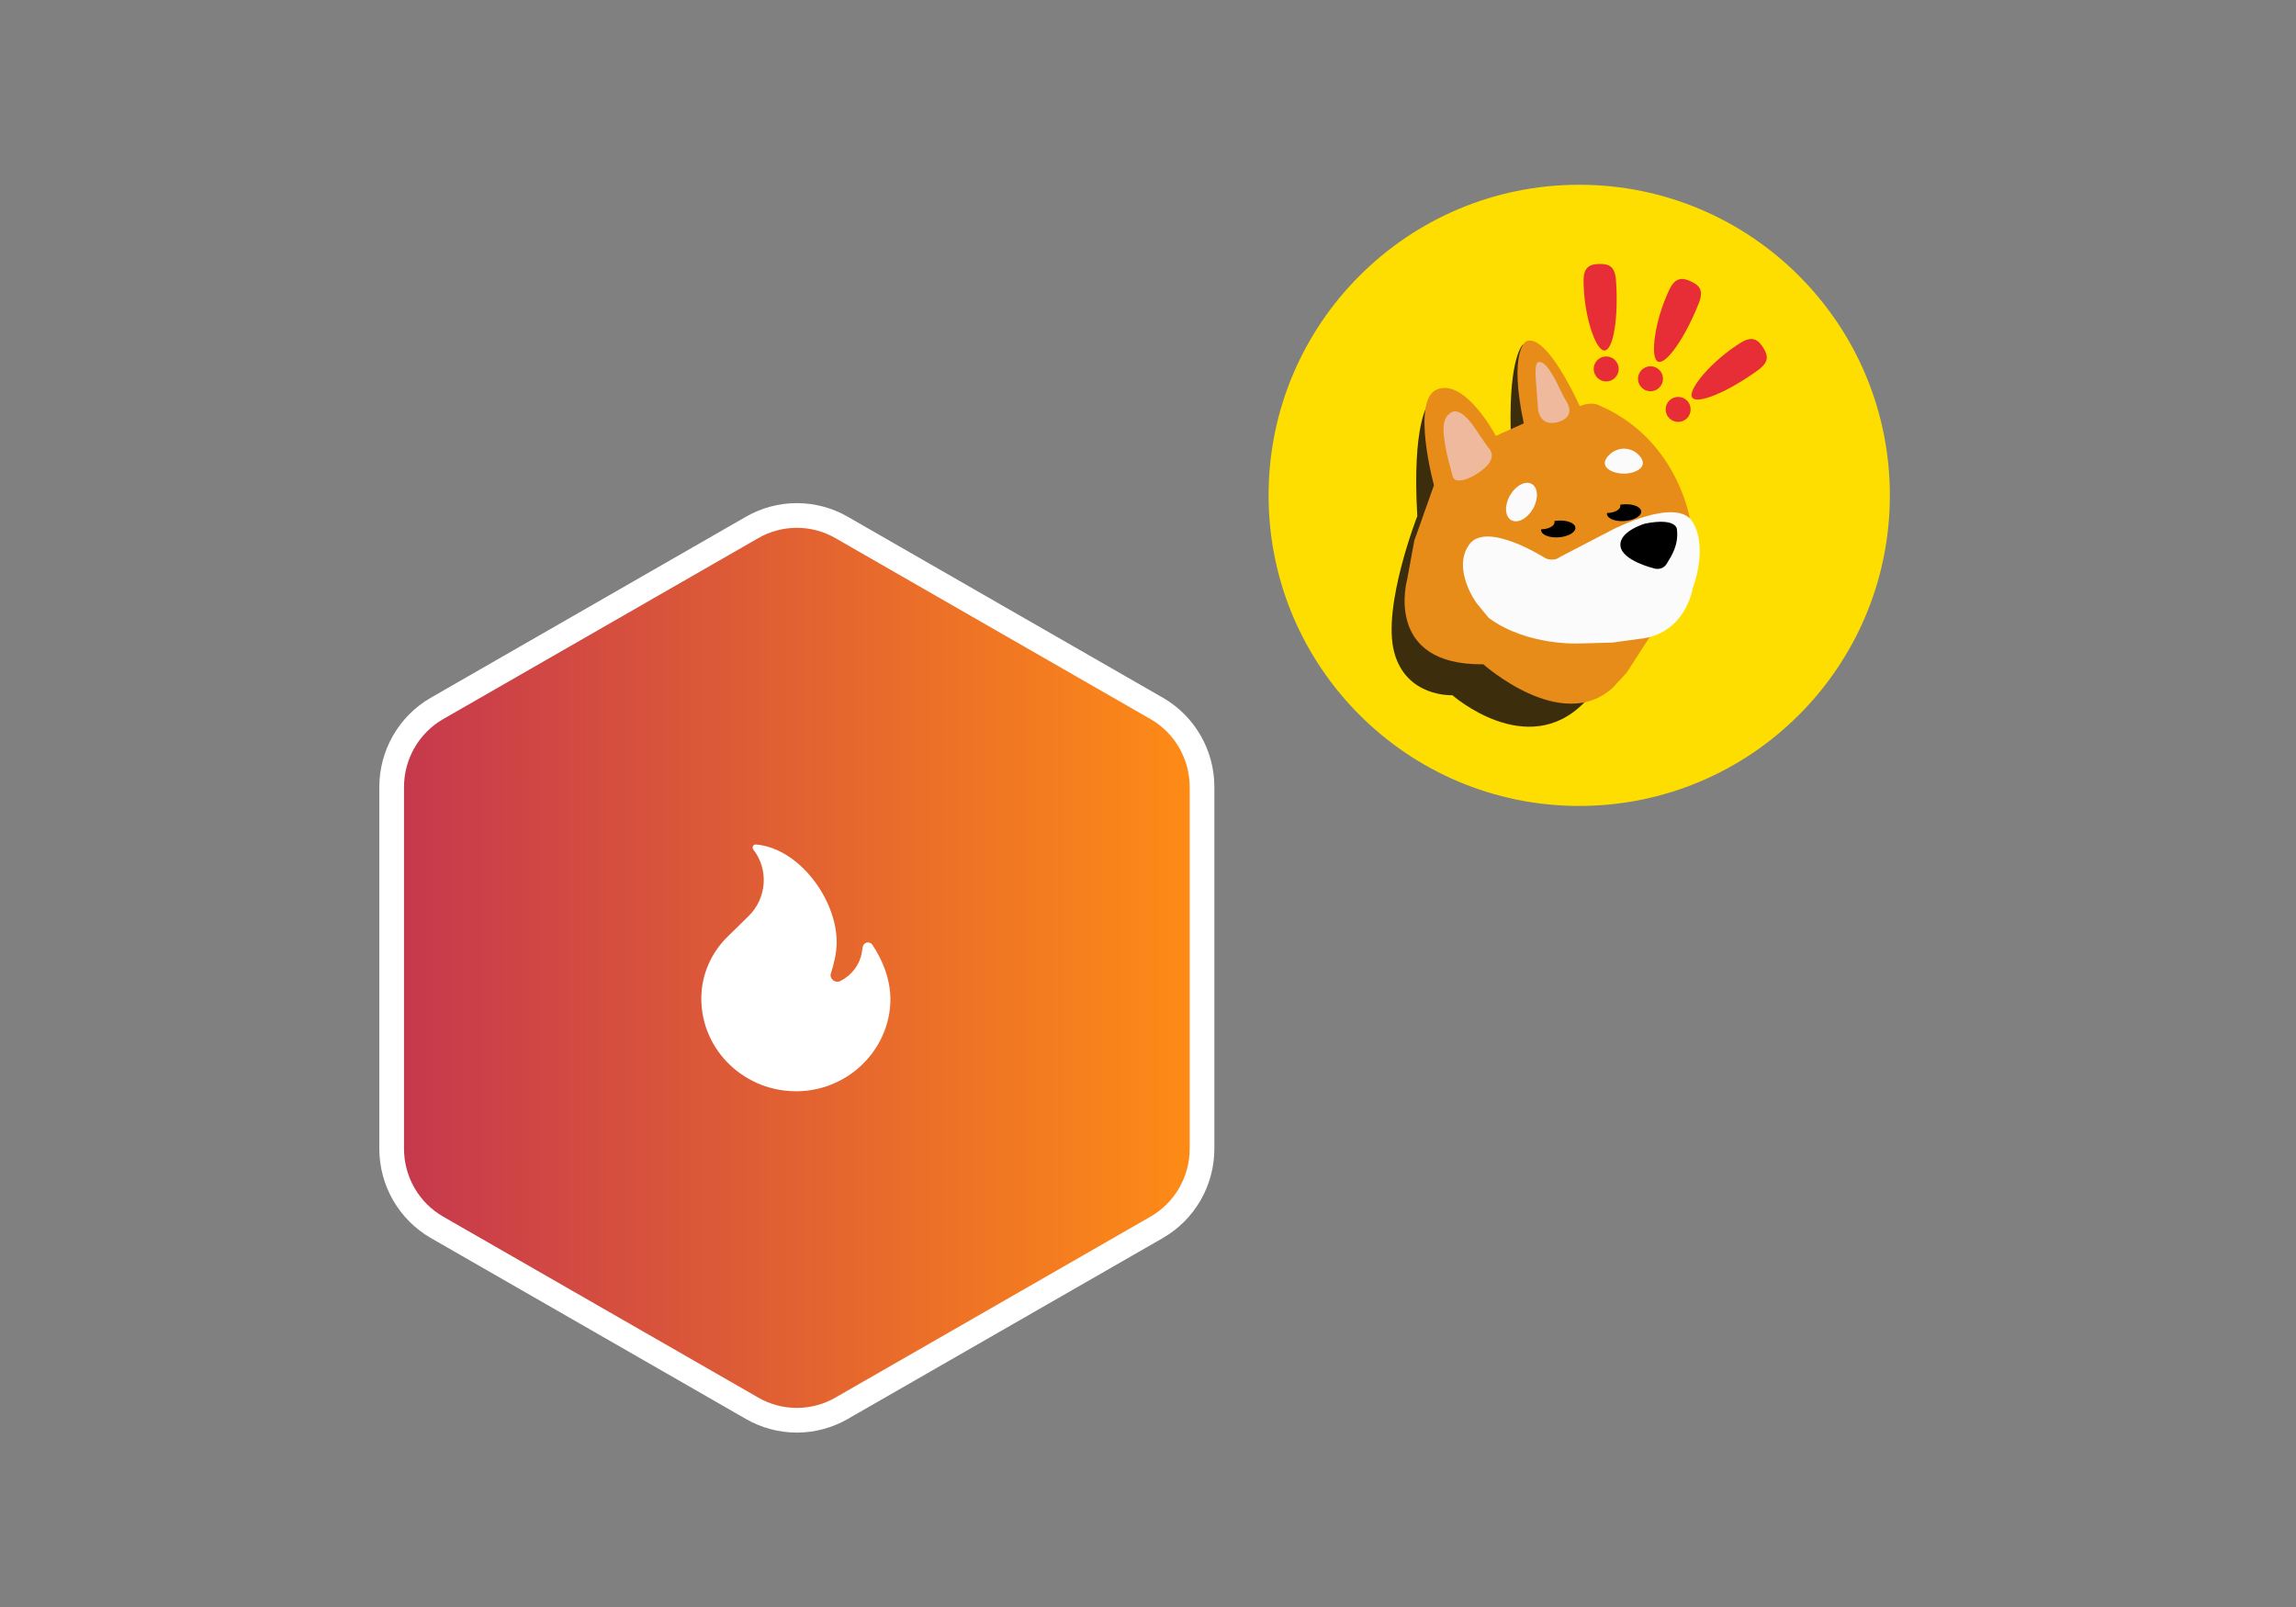 <svg width="170" height="119" viewBox="0 0 170 119" fill="none" xmlns="http://www.w3.org/2000/svg">
<rect x="0" y="0" width="170" height="119" fill="#808080" stroke="none"/>
<path d="M89 85.074V58.268C88.999 57.093 88.69 55.939 88.105 54.922C87.52 53.904 86.679 53.059 85.667 52.472L62.333 39.069C61.32 38.481 60.17 38.171 59 38.171C57.83 38.171 56.68 38.481 55.667 39.069L32.333 52.472C31.321 53.059 30.48 53.904 29.895 54.922C29.31 55.939 29.001 57.093 29 58.268V85.074C29.001 86.249 29.31 87.403 29.895 88.421C30.48 89.438 31.321 90.283 32.333 90.871L55.667 104.273C56.68 104.861 57.83 105.171 59 105.171C60.17 105.171 61.32 104.861 62.333 104.273L85.667 90.871C86.679 90.283 87.52 89.438 88.105 88.421C88.69 87.403 88.999 86.249 89 85.074Z" fill="url(#paint0_linear_1980_26994)" stroke="white" stroke-width="1.828" stroke-linecap="round" stroke-linejoin="round"/>
<g clip-path="url(#clip0_1980_26994)">
<path d="M65.892 74.677C66.118 72.633 65.221 70.9 64.593 69.966C64.388 69.66 63.936 69.771 63.877 70.129L63.811 70.531C63.661 71.435 63.069 72.22 62.21 72.651C61.841 72.836 61.396 72.467 61.519 72.09C61.734 71.427 61.95 70.567 61.95 69.777C61.95 66.576 59.154 62.811 55.983 62.536C55.773 62.514 55.656 62.742 55.773 62.902C56.916 64.366 56.799 66.492 55.423 67.841L53.861 69.373C52.672 70.539 51.926 72.162 51.926 73.945C51.926 77.809 55.19 80.919 59.154 80.805C62.628 80.713 65.519 78.061 65.892 74.677Z" fill="white"/>
</g>
<g clip-path="url(#clip1_1980_26994)">
<path d="M116.928 59.681C129.63 59.681 139.928 49.384 139.928 36.681C139.928 23.979 129.63 13.681 116.928 13.681C104.225 13.681 93.928 23.979 93.928 36.681C93.928 49.384 104.225 59.681 116.928 59.681Z" fill="#FDDE00"/>
<path d="M105.732 29.942C105.732 29.942 104.543 31.44 104.939 38.223C104.939 38.223 102.34 44.874 103.221 48.266C104.102 51.657 107.538 51.481 107.538 51.481C107.538 51.481 113.044 56.326 117.272 52.054C121.501 47.781 113.748 31.22 113.748 31.22L112.779 25.494C112.779 25.494 111.722 26.331 111.854 31.836C111.987 37.342 109.696 33.466 109.696 33.466L105.732 29.942Z" fill="#3C2D0C"/>
<path d="M106.173 35.933L104.719 40.029L104.191 42.892C104.191 42.892 102.385 49.279 109.829 49.191C109.829 49.191 115.643 54.388 119.431 50.909L120.444 49.807L122.206 47.077L125.113 38.399C125.113 38.399 124.188 32.453 118.33 29.986C118.33 29.986 117.845 29.722 116.964 30.075C116.964 30.075 114.542 24.613 113 25.273C113 25.273 111.679 25.978 112.824 31.352L110.754 32.277C110.754 32.277 108.489 27.984 106.393 28.841C104.455 29.634 106.173 35.933 106.173 35.933Z" fill="#E78C19"/>
<path d="M113.706 27.96L113.882 30.339C113.882 30.339 114.014 31.704 115.468 31.22C115.878 31.083 116.239 30.797 116.201 30.327C116.173 29.976 115.927 29.657 115.767 29.354C115.468 28.786 115.229 28.183 114.881 27.642C114.703 27.364 114.337 26.743 113.926 26.815C113.926 26.815 113.623 26.727 113.706 27.96Z" fill="#EFB99D"/>
<path d="M107.336 30.631C107.364 30.613 107.956 29.863 109.186 31.68C110.417 33.496 110.293 33.257 110.293 33.257C110.293 33.257 110.954 33.984 109.599 34.917C109.304 35.136 108.982 35.316 108.641 35.452C108.429 35.538 108.203 35.581 107.974 35.58C107.717 35.568 107.602 35.436 107.538 35.194C107.33 34.402 107.095 33.613 106.977 32.801C106.887 32.188 106.708 31.042 107.336 30.631Z" fill="#EFB99D"/>
<path d="M121.642 34.291C121.642 34.723 121.011 35.073 120.232 35.073C119.454 35.073 118.822 34.723 118.822 34.291C118.822 33.86 119.467 33.224 120.246 33.224C121.024 33.224 121.642 33.86 121.642 34.291Z" fill="#FBFBFB"/>
<path d="M113.511 37.663C113.93 36.923 113.886 36.106 113.413 35.838C112.94 35.571 112.217 35.954 111.798 36.694C111.379 37.434 111.423 38.251 111.896 38.519C112.369 38.787 113.092 38.404 113.511 37.663Z" fill="#FBFBFB"/>
<path d="M115.511 41.24L119.365 39.236C119.365 39.236 124.166 36.726 125.333 38.664C126.5 40.602 125.333 43.553 125.333 43.553C125.333 43.553 124.827 47.011 121.303 47.319L119.409 47.583L116.986 47.649C116.986 47.649 113.088 47.869 110.225 45.755L109.322 44.654C109.322 44.654 107.494 42.143 108.772 40.337C110.049 38.532 114.41 41.328 114.41 41.328C114.41 41.328 115.004 41.637 115.511 41.24Z" fill="#FBFBFB"/>
<path d="M124.253 31.242C124.764 31.242 125.178 30.828 125.178 30.317C125.178 29.806 124.764 29.392 124.253 29.392C123.742 29.392 123.328 29.806 123.328 30.317C123.328 30.828 123.742 31.242 124.253 31.242Z" fill="#E72D36"/>
<path d="M122.206 28.973C122.717 28.973 123.131 28.559 123.131 28.048C123.131 27.538 122.717 27.123 122.206 27.123C121.695 27.123 121.281 27.538 121.281 28.048C121.281 28.559 121.695 28.973 122.206 28.973Z" fill="#E72D36"/>
<path d="M118.925 28.247C119.436 28.247 119.85 27.832 119.85 27.322C119.85 26.811 119.436 26.397 118.925 26.397C118.414 26.397 118 26.811 118 27.322C118 27.832 118.414 28.247 118.925 28.247Z" fill="#E72D36"/>
<path d="M119.651 20.759C119.849 23.489 119.455 25.956 118.792 25.956C118.129 25.956 117.25 23.291 117.25 20.759C117.25 19.713 117.798 19.547 118.461 19.547C119.124 19.547 119.575 19.715 119.651 20.759Z" fill="#E72D36"/>
<path d="M125.778 22.463C124.771 25.009 123.345 27.06 122.748 26.772C122.151 26.484 122.516 23.702 123.616 21.421C124.07 20.479 124.636 20.568 125.233 20.856C125.83 21.143 126.163 21.49 125.778 22.463Z" fill="#E72D36"/>
<path d="M130.159 27.415C127.942 29.023 125.637 29.989 125.288 29.425C124.938 28.862 126.74 26.71 128.893 25.374C129.783 24.823 130.212 25.202 130.561 25.765C130.911 26.329 131.005 26.8 130.159 27.415Z" fill="#E72D36"/>
<path d="M115.328 38.553C115.245 38.56 115.164 38.57 115.086 38.584C115.096 38.612 115.101 38.641 115.102 38.671C115.102 38.953 114.663 39.182 114.112 39.198C114.108 39.221 114.107 39.245 114.108 39.269C114.135 39.61 114.724 39.843 115.424 39.788C116.124 39.734 116.671 39.413 116.644 39.072C116.618 38.731 116.029 38.499 115.328 38.553Z" fill="black"/>
<path d="M120.201 37.347C120.118 37.354 120.037 37.364 119.959 37.378C119.969 37.406 119.974 37.435 119.975 37.465C119.975 37.747 119.536 37.976 118.985 37.992C118.981 38.016 118.98 38.04 118.981 38.063C119.008 38.405 119.597 38.637 120.297 38.583C120.997 38.528 121.544 38.208 121.517 37.867C121.491 37.526 120.902 37.293 120.201 37.347Z" fill="black"/>
<path d="M121.798 38.774C121.798 38.774 119.866 39.335 119.982 40.426C120.097 41.516 122.426 42.077 122.426 42.077C122.426 42.077 123.054 42.325 123.417 41.73C123.781 41.136 124.309 40.327 124.16 39.17C124.16 39.17 124.111 38.311 121.798 38.774Z" fill="black"/>
</g>
<defs>
<linearGradient id="paint0_linear_1980_26994" x1="89" y1="71.062" x2="29" y2="71.062" gradientUnits="userSpaceOnUse">
<stop stop-color="#FF8C15"/>
<stop offset="1" stop-color="#C5374E"/>
</linearGradient>
<clipPath id="clip0_1980_26994">
<rect width="23.337" height="24.364" fill="white" transform="translate(47.258 59.489)"/>
</clipPath>
<clipPath id="clip1_1980_26994">
<rect width="46" height="46" fill="white" transform="translate(93.928 13.681)"/>
</clipPath>
</defs>
</svg>
